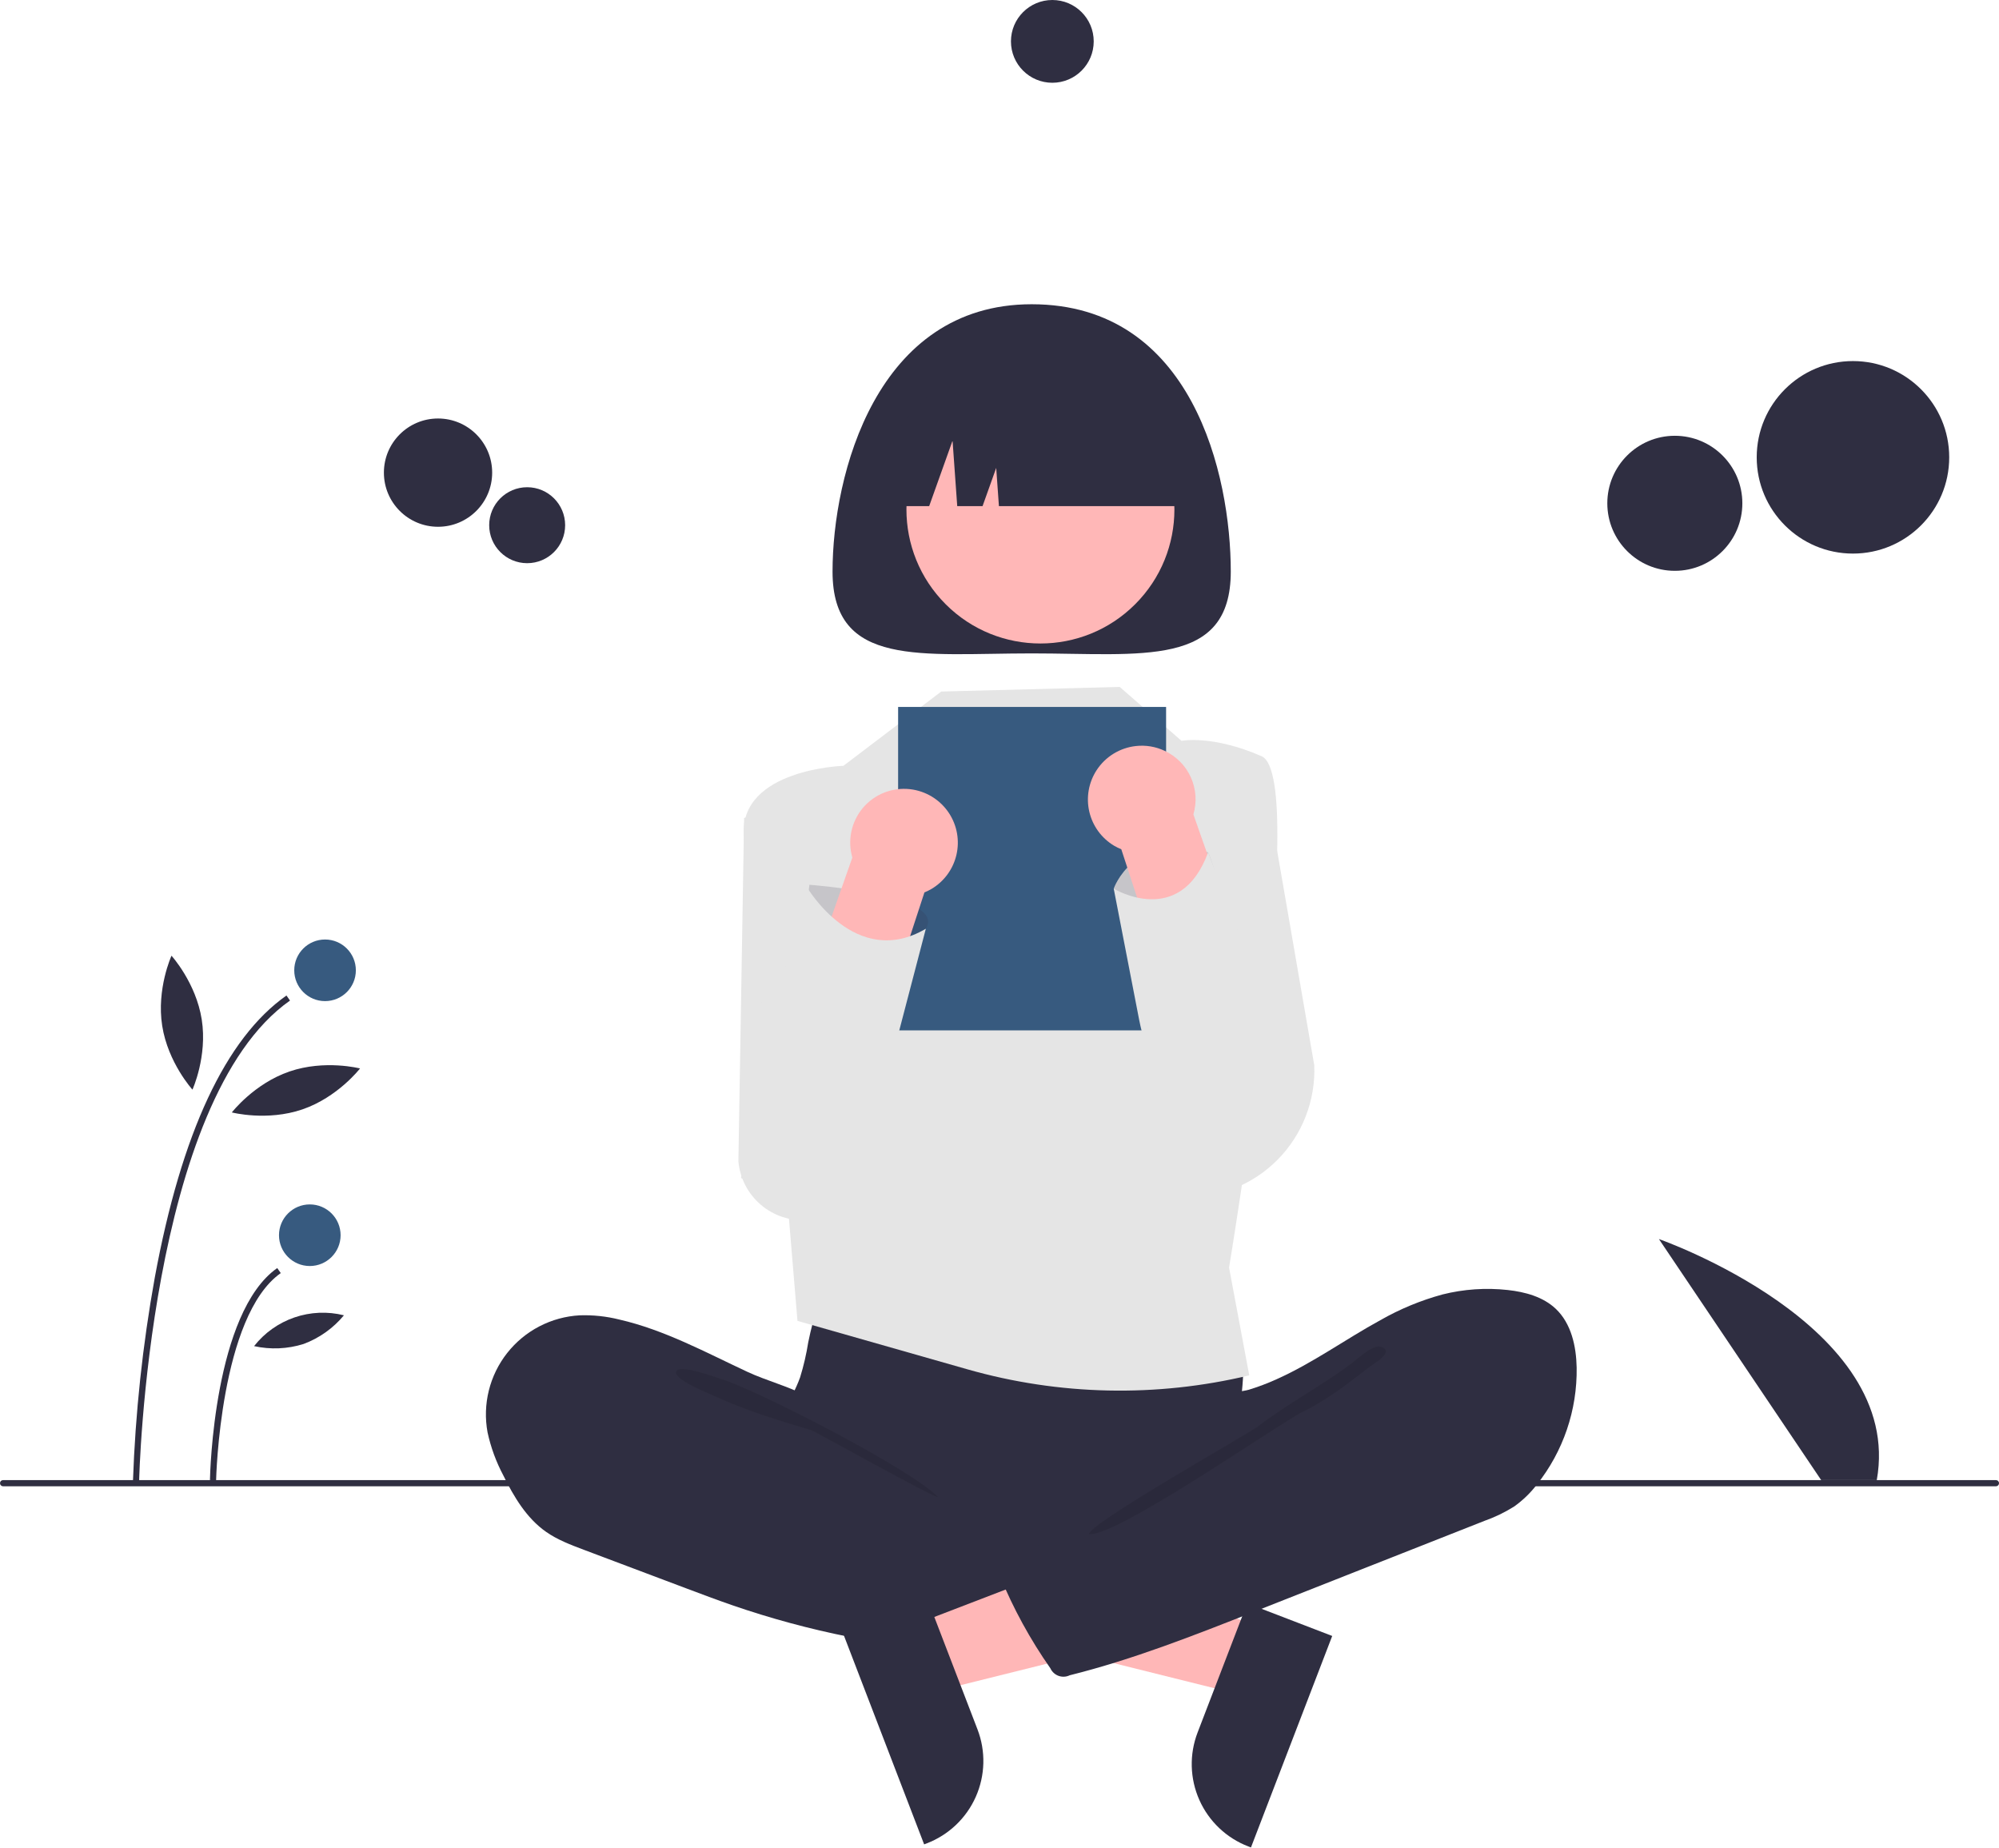 <svg width="649" height="600" viewBox="0 0 649 600" fill="none" xmlns="http://www.w3.org/2000/svg">
<g clip-path="url(#clip0_3_32)">
<path d="M591.27 480.502L538.587 402.247C538.587 402.247 618.371 430.101 609.317 480.502H591.27Z" fill="#2F2E41"/>
<path d="M45.162 481.021L43.162 480.982C43.936 458.745 46.309 436.592 50.262 414.695C58.91 367.814 73.291 337.025 93.005 323.183L94.154 324.82C48.102 357.154 45.186 479.786 45.162 481.021Z" fill="#2F2E41"/>
<path d="M70.162 480.543L68.162 480.504C68.205 478.289 69.455 426.089 90.005 411.662L91.154 413.298C71.433 427.144 70.172 480.01 70.162 480.543Z" fill="#2F2E41"/>
<path d="M105.532 325.002C111.054 325.002 115.532 320.524 115.532 315.002C115.532 309.479 111.054 305.002 105.532 305.002C100.009 305.002 95.531 309.479 95.531 315.002C95.531 320.524 100.009 325.002 105.532 325.002Z" fill="#375A7F"/>
<path d="M100.579 411.002C106.102 411.002 110.579 406.524 110.579 401.002C110.579 395.479 106.102 391.002 100.579 391.002C95.056 391.002 90.579 395.479 90.579 401.002C90.579 406.524 95.056 411.002 100.579 411.002Z" fill="#375A7F"/>
<path d="M65.501 330.996C67.38 343 62.482 353.737 62.482 353.737C62.482 353.737 54.537 345.011 52.658 333.007C50.778 321.003 55.676 310.266 55.676 310.266C55.676 310.266 63.622 318.992 65.501 330.996Z" fill="#2F2E41"/>
<path d="M98.188 360.15C86.695 364.092 75.269 361.14 75.269 361.14C75.269 361.14 82.477 351.795 93.97 347.853C105.463 343.911 116.889 346.864 116.889 346.864C116.889 346.864 109.681 356.208 98.188 360.15Z" fill="#2F2E41"/>
<path d="M98.558 436.311C93.356 437.945 87.816 438.184 82.493 437.005C85.873 432.702 90.425 429.467 95.601 427.692C100.777 425.917 106.356 425.676 111.665 426.998C108.187 431.197 103.667 434.408 98.558 436.311Z" fill="#2F2E41"/>
<path d="M648 482.502H1C0.735 482.502 0.48 482.397 0.293 482.209C0.105 482.022 0 481.767 0 481.502C0 481.237 0.105 480.982 0.293 480.795C0.48 480.607 0.735 480.502 1 480.502H648C648.265 480.502 648.52 480.607 648.707 480.795C648.895 480.982 649 481.237 649 481.502C649 481.767 648.895 482.022 648.707 482.209C648.52 482.397 648.265 482.502 648 482.502Z" fill="#2F2E41"/>
<path d="M409.792 528.602L401.611 549.895L315.587 528.472L327.661 497.045L409.792 528.602Z" fill="#FFB7B7"/>
<path d="M432.519 531.101L406.14 599.759L405.271 599.425C398.184 596.702 392.469 591.275 389.382 584.338C386.296 577.401 386.092 569.522 388.814 562.435L388.815 562.433L404.926 520.499L432.519 531.101Z" fill="#2F2E41"/>
<path d="M279.075 261.992L241.587 265.502L239.727 377.044C240.224 382.511 242.842 387.565 247.02 391.125C251.198 394.685 256.604 396.467 262.08 396.09L285.848 394.453L279.075 261.992Z" fill="#E5E5E5"/>
<path d="M411.237 256.502L385.587 256.172L384.067 388.708C389.735 388.897 395.382 387.916 400.654 385.826C405.926 383.736 410.712 380.583 414.711 376.562C418.711 372.541 421.839 367.739 423.901 362.455C425.962 357.172 426.913 351.521 426.694 345.853L411.237 256.502Z" fill="#E5E5E5"/>
<path d="M262.401 435.791C261.793 439.636 260.911 443.431 259.762 447.15C258.468 450.79 256.469 454.156 255.286 457.833C251.514 469.554 256.743 482.623 265.096 491.67C272.339 499.485 281.689 505.037 292.017 507.656C299.552 509.552 307.387 509.824 315.152 510.088C336.655 510.817 358.711 511.469 379.086 504.559C385.523 502.322 391.741 499.497 397.661 496.12C399.53 495.23 401.176 493.933 402.48 492.325C404.034 490.113 404.233 487.244 404.22 484.54C404.174 475.424 402.326 466.355 402.765 457.25C403.008 452.207 403.952 447.168 403.487 442.14C402.844 436.43 400.452 431.058 396.638 426.759C392.825 422.461 387.776 419.446 382.183 418.128C376.403 416.887 370.408 417.563 364.523 418.129C349.249 419.596 333.909 420.282 318.564 420.184C302.885 420.084 287.304 417.69 271.703 417.44C267.09 417.366 267.183 418.789 265.714 423.254C264.361 427.363 263.255 431.55 262.401 435.791Z" fill="#2F2E41"/>
<path d="M201.092 428.383C196.876 427.323 192.532 426.861 188.187 427.011C183.623 427.263 179.164 428.484 175.107 430.593C171.051 432.702 167.49 435.651 164.662 439.242C161.833 442.834 159.802 446.987 158.702 451.424C157.603 455.862 157.461 460.483 158.285 464.979C159.338 469.85 161.059 474.553 163.399 478.953C166.821 485.898 170.926 492.827 177.261 497.278C180.968 499.882 185.257 501.505 189.496 503.102L222.864 515.672C227.773 517.521 232.683 519.371 237.64 521.086C262.546 529.694 288.513 534.857 314.817 536.429C322.83 536.906 330.964 537.039 338.78 535.214C340.635 534.782 342.614 534.136 343.688 532.563C344.324 531.455 344.699 530.216 344.784 528.941L346.838 514.567C347.127 512.543 347.405 510.412 346.663 508.507C345.722 506.091 343.365 504.572 341.117 503.28C319.179 490.681 293.564 483.729 275.099 466.436C270.752 462.365 267.114 455.912 261.833 453.147C255.844 450.011 248.79 448.221 242.599 445.331C229.066 439.014 215.76 431.754 201.092 428.383Z" fill="#2F2E41"/>
<path opacity="0.1" d="M234.406 447.762C246.2 451.458 295.996 477.062 304.532 486.002C303.387 486.414 264.571 464.66 263.406 464.311C252.818 461.133 242.172 457.935 232.117 453.284C230.095 452.349 218.977 447.952 219.48 445.4C220.048 442.52 232.312 447.106 234.406 447.762Z" fill="black"/>
<path d="M305.587 224.502L273.831 248.613C273.831 248.613 240.322 249.662 241.454 271.082C242.587 292.502 255.998 393.919 255.998 393.919L258.907 428.815L314.1 444.541C343.922 453.038 375.428 453.714 405.587 446.502L399.028 411.494C399.028 411.494 425.587 252.502 409.587 245.502C393.587 238.502 383.587 240.502 383.587 240.502L363.531 223.002L305.587 224.502Z" fill="#E5E5E5"/>
<path d="M399.587 185.555C399.587 216.856 370.644 212.122 334.941 212.122C299.238 212.122 270.295 216.856 270.295 185.555C270.295 154.254 284.433 98.771 334.941 98.771C387.189 98.771 399.587 154.254 399.587 185.555Z" fill="#2F2E41"/>
<path d="M368.545 196.163C385.533 179.175 385.533 151.632 368.545 134.644C351.557 117.656 324.014 117.656 307.026 134.644C290.039 151.632 290.038 179.175 307.026 196.163C324.014 213.151 351.557 213.151 368.545 196.163Z" fill="#FFB7B7"/>
<path d="M284.464 164.302H301.669L309.26 143.048L310.778 164.302H319.001L323.429 151.904L324.314 164.302H385.418C385.418 152.089 380.566 140.376 371.93 131.74C363.294 123.105 351.582 118.253 339.369 118.253H330.513C318.3 118.253 306.587 123.105 297.952 131.74C289.316 140.376 284.464 152.089 284.464 164.302Z" fill="#2F2E41"/>
<path d="M378.587 229.502H291.587V334.502H378.587V229.502Z" fill="#375A7F"/>
<path d="M296.381 527.602L304.563 548.895L390.587 527.472L378.512 496.045L296.381 527.602Z" fill="#FFB7B7"/>
<path d="M301.247 519.499L317.359 561.433L317.359 561.435C320.082 568.522 319.877 576.401 316.791 583.338C313.705 590.275 307.989 595.702 300.902 598.425L300.034 598.759L273.654 530.101L301.247 519.499Z" fill="#2F2E41"/>
<path d="M468.335 420.232C475.245 418.499 482.409 418.01 489.492 418.787C495.148 419.41 500.975 420.984 505.105 424.899C510.131 429.663 511.746 437.033 511.881 443.957C512.102 457.749 507.527 471.19 498.939 481.984C496.842 484.714 494.348 487.115 491.54 489.107C488.511 491.002 485.282 492.558 481.913 493.746L407.185 523.221C387.526 530.975 367.797 538.752 347.292 543.864C346.177 544.402 344.894 544.475 343.725 544.068C342.556 543.66 341.597 542.804 341.059 541.689C341.042 541.655 341.026 541.621 341.011 541.587C334.463 532.234 328.971 522.187 324.633 511.627C324.427 511.376 324.285 511.079 324.219 510.761C324.152 510.444 324.163 510.115 324.251 509.803C324.338 509.491 324.5 509.204 324.722 508.967C324.943 508.731 325.219 508.551 325.525 508.443L378.38 478.074C382.166 475.899 385.995 473.692 389.138 470.662C391.423 468.448 393.293 465.844 394.662 462.972C395.757 460.684 395.859 455.284 397.259 453.592C398.629 451.936 403.316 451.804 405.481 451.153C408.534 450.217 411.524 449.087 414.432 447.769C426.256 442.479 436.784 434.794 448.118 428.601C454.475 424.966 461.269 422.154 468.335 420.232Z" fill="#2F2E41"/>
<path opacity="0.1" d="M438.37 442.912C429.289 449.732 417.531 456.002 408.531 463.002C405.46 465.391 354.255 494.178 353.531 498.002C361.928 499.416 415.414 461.999 423.067 458.265C430.72 454.531 437.503 449.266 444.225 444.039C445.939 442.707 453.199 438.704 448.281 437.215C445.511 436.377 440.415 441.548 438.37 442.912Z" fill="black"/>
<path d="M601.587 179.715C618.844 179.715 632.835 165.725 632.835 148.467C632.835 131.21 618.844 117.219 601.587 117.219C584.329 117.219 570.339 131.21 570.339 148.467C570.339 165.725 584.329 179.715 601.587 179.715Z" fill="#2F2E41"/>
<path d="M543.755 185.312C555.861 185.312 565.675 175.498 565.675 163.392C565.675 151.286 555.861 141.472 543.755 141.472C531.649 141.472 521.835 151.286 521.835 163.392C521.835 175.498 531.649 185.312 543.755 185.312Z" fill="#2F2E41"/>
<path d="M142.213 171.013C151.92 171.013 159.789 163.144 159.789 153.437C159.789 143.73 151.92 135.861 142.213 135.861C132.506 135.861 124.637 143.73 124.637 153.437C124.637 163.144 132.506 171.013 142.213 171.013Z" fill="#2F2E41"/>
<path d="M171.15 182.832C177.96 182.832 183.48 177.312 183.48 170.502C183.48 163.693 177.96 158.173 171.15 158.173C164.341 158.173 158.821 163.693 158.821 170.502C158.821 177.312 164.341 182.832 171.15 182.832Z" fill="#2F2E41"/>
<path d="M341.654 26.87C349.074 26.87 355.089 20.855 355.089 13.435C355.089 6.015 349.074 0 341.654 0C334.234 0 328.218 6.015 328.218 13.435C328.218 20.855 334.234 26.87 341.654 26.87Z" fill="#2F2E41"/>
<path opacity="0.17" d="M261.587 296.502L262.788 287.232C262.788 287.232 307.587 290.502 300.587 301.502C293.587 312.502 276.587 313.502 276.587 313.502L261.587 296.502Z" fill="#2F2E41"/>
<path d="M295.403 256.194C297.969 256.477 300.441 257.324 302.641 258.675C304.841 260.026 306.714 261.847 308.127 264.008C309.415 265.979 310.29 268.191 310.702 270.51C311.113 272.828 311.051 275.206 310.521 277.5C309.99 279.794 309.001 281.958 307.613 283.86C306.225 285.762 304.467 287.365 302.444 288.571C301.703 289.009 300.929 289.389 300.129 289.709L272.593 373.936C271.795 375.598 270.676 377.086 269.301 378.314C267.927 379.543 266.323 380.487 264.582 381.093C262.841 381.7 260.997 381.956 259.156 381.847C257.316 381.738 255.515 381.267 253.858 380.46C252.2 379.653 250.719 378.526 249.498 377.145C248.277 375.763 247.342 374.154 246.745 372.41C246.148 370.665 245.902 368.82 246.021 366.981C246.14 365.141 246.621 363.343 247.437 361.69L276.721 278.397C275.923 275.641 275.817 272.731 276.412 269.925C277.007 267.118 278.284 264.501 280.132 262.306C281.979 260.111 284.338 258.405 287.002 257.339C289.666 256.273 292.551 255.88 295.403 256.194Z" fill="#FFB7B7"/>
<path d="M261.998 288.022C261.998 288.022 277.776 314.979 300.587 301.502L278.48 386.1H259.854L240.587 382.502L245.982 347.549L261.998 288.022Z" fill="#E5E5E5"/>
<path d="M374.657 306.447L361.587 288.502C361.587 288.502 367.869 269.889 392.228 276.695C392.228 276.695 407.728 311.392 374.657 306.447Z" fill="#E5E5E5"/>
<path opacity="0.17" d="M374.657 306.447L361.587 288.502C361.587 288.502 367.869 269.889 392.228 276.695C392.228 276.695 407.728 311.392 374.657 306.447Z" fill="#2F2E41"/>
<path d="M378.118 243.751C381.889 245.504 384.905 248.552 386.618 252.341C388.331 256.13 388.627 260.408 387.452 264.397L416.736 347.69C417.553 349.343 418.034 351.141 418.153 352.981C418.272 354.821 418.026 356.666 417.429 358.41C416.832 360.155 415.897 361.764 414.676 363.146C413.455 364.527 411.973 365.654 410.316 366.461C408.658 367.268 406.857 367.739 405.017 367.848C403.176 367.957 401.333 367.7 399.592 367.094C397.851 366.488 396.246 365.543 394.872 364.315C393.497 363.086 392.378 361.598 391.581 359.936L364.044 275.709C363.245 275.389 362.47 275.009 361.729 274.571C359.706 273.365 357.948 271.762 356.56 269.86C355.173 267.958 354.183 265.794 353.653 263.5C353.122 261.206 353.06 258.828 353.472 256.51C353.883 254.191 354.758 251.979 356.046 250.008C357.459 247.847 359.333 246.026 361.533 244.675C363.733 243.324 366.204 242.477 368.771 242.194C371.971 241.832 375.208 242.371 378.118 243.751Z" fill="#FFB7B7"/>
<path d="M361.587 288.502C361.587 288.502 383.152 301.587 392.228 276.695L422.616 356.71L413.587 372.502L412.281 372.611C406.894 373.06 401.478 372.195 396.5 370.089C391.521 367.984 387.127 364.702 383.697 360.525C376.7 352.004 371.936 341.874 369.837 331.05L361.587 288.502Z" fill="#E5E5E5"/>
</g>
<defs>
<clipPath id="clip0_3_32">
<rect width="649" height="599.759" fill="white"/>
</clipPath>
</defs>
</svg>
